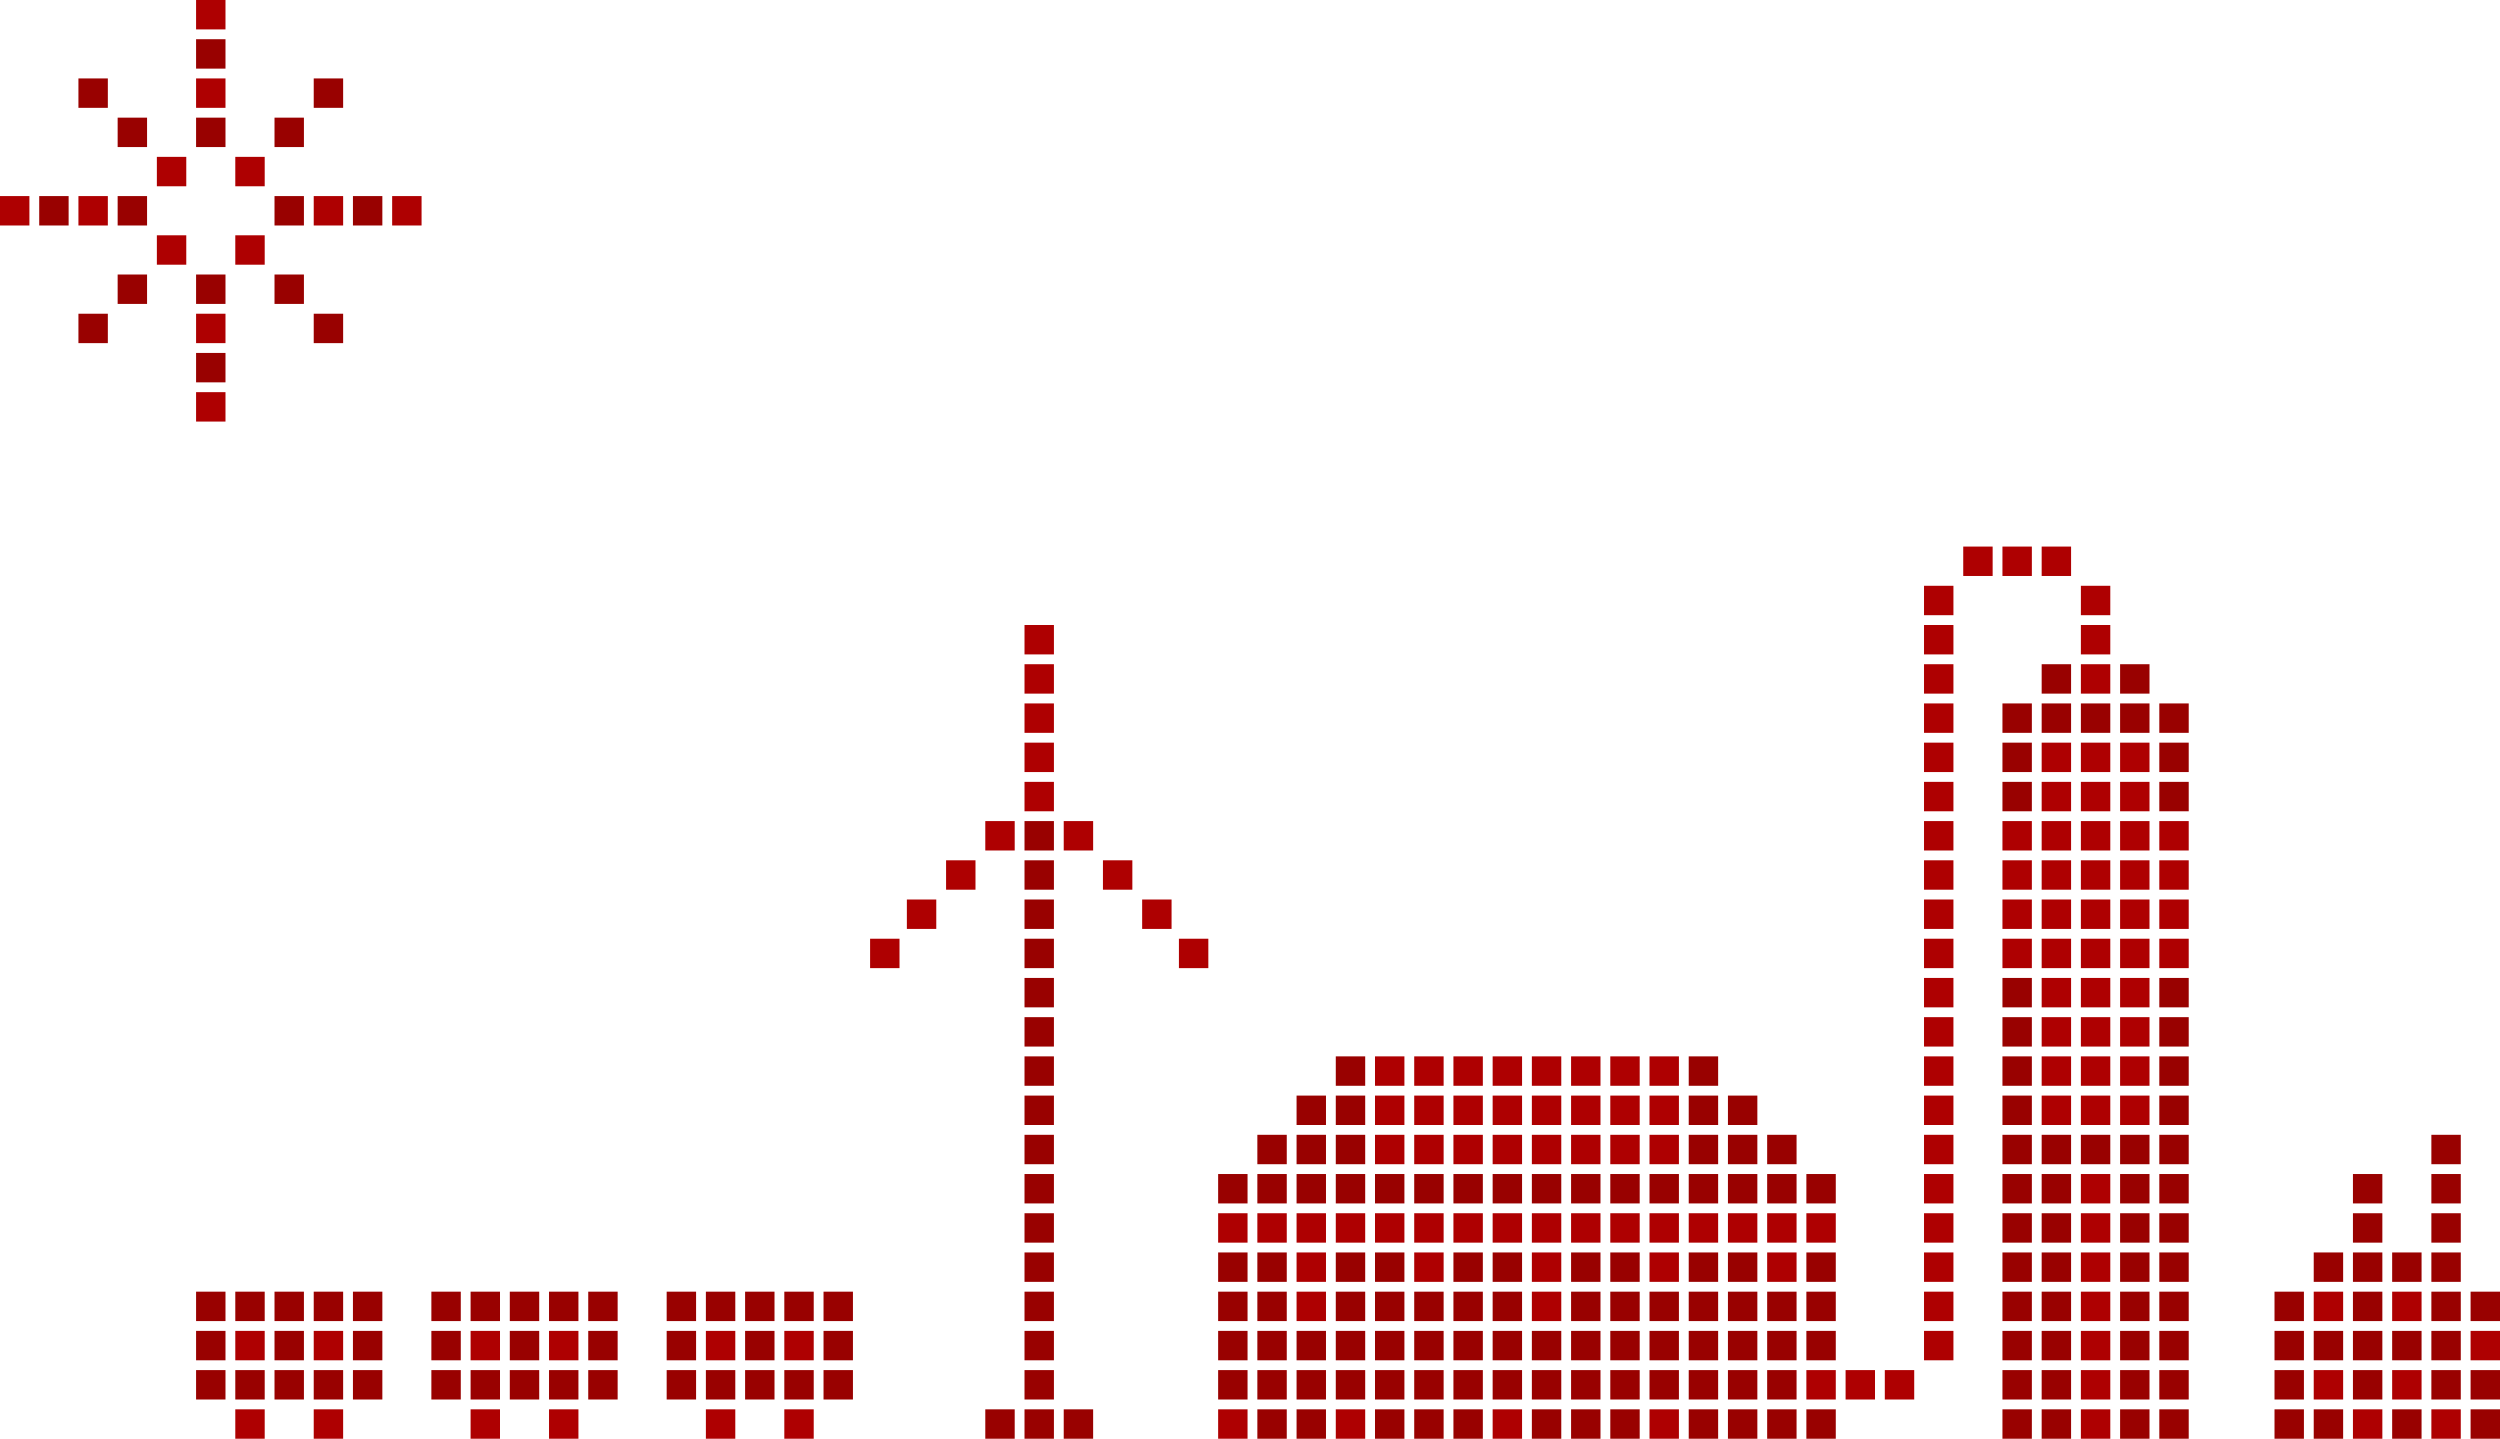<svg width="1020" height="587" viewBox="0 0 1020 587" fill="none" xmlns="http://www.w3.org/2000/svg">
<rect x="80" y="16" width="12" height="12" fill="#990100"/>
<rect x="80" width="12" height="12" fill="#AE0001"/>
<rect x="48" y="48" width="12" height="12" fill="#990100"/>
<rect x="80" y="48" width="12" height="12" fill="#990100"/>
<rect x="112" y="48" width="12" height="12" fill="#990100"/>
<rect x="16" y="80" width="12" height="12" fill="#990100"/>
<rect y="80" width="12" height="12" fill="#AE0001"/>
<rect x="32" y="80" width="12" height="12" fill="#AE0001"/>
<rect x="48" y="80" width="12" height="12" fill="#990100"/>
<rect x="112" y="80" width="12" height="12" fill="#990100"/>
<rect x="128" y="80" width="12" height="12" fill="#AE0001"/>
<rect x="144" y="80" width="12" height="12" fill="#990100"/>
<rect x="160" y="80" width="12" height="12" fill="#AE0001"/>
<rect x="80" y="112" width="12" height="12" fill="#990100"/>
<rect x="112" y="112" width="12" height="12" fill="#990100"/>
<rect x="32" y="128" width="12" height="12" fill="#990100"/>
<rect x="80" y="144" width="12" height="12" fill="#990100"/>
<rect x="80" y="160" width="12" height="12" fill="#AE0001"/>
<rect x="32" y="32" width="12" height="12" fill="#990100"/>
<rect x="80" y="32" width="12" height="12" fill="#AE0001"/>
<rect x="128" y="32" width="12" height="12" fill="#990100"/>
<rect x="64" y="64" width="12" height="12" fill="#AE0001"/>
<rect x="96" y="64" width="12" height="12" fill="#AE0001"/>
<rect x="64" y="96" width="12" height="12" fill="#AE0001"/>
<rect x="96" y="96" width="12" height="12" fill="#AE0001"/>
<rect x="48" y="112" width="12" height="12" fill="#990100"/>
<rect x="80" y="128" width="12" height="12" fill="#AE0001"/>
<rect x="128" y="128" width="12" height="12" fill="#990100"/>
<rect x="176" y="527" width="12" height="12" fill="#990100"/>
<rect x="192" y="527" width="12" height="12" fill="#990100"/>
<rect x="208" y="527" width="12" height="12" fill="#990100"/>
<rect x="224" y="527" width="12" height="12" fill="#990100"/>
<rect x="240" y="527" width="12" height="12" fill="#990100"/>
<rect x="176" y="559" width="12" height="12" fill="#990100"/>
<rect x="192" y="559" width="12" height="12" fill="#990100"/>
<rect x="208" y="559" width="12" height="12" fill="#990100"/>
<rect x="224" y="559" width="12" height="12" fill="#990100"/>
<rect x="240" y="559" width="12" height="12" fill="#990100"/>
<rect x="176" y="543" width="12" height="12" fill="#990100"/>
<rect x="192" y="543" width="12" height="12" fill="#AE0001"/>
<rect x="208" y="543" width="12" height="12" fill="#990100"/>
<rect x="224" y="543" width="12" height="12" fill="#AE0001"/>
<rect x="240" y="543" width="12" height="12" fill="#990100"/>
<rect x="192" y="575" width="12" height="12" fill="#AE0001"/>
<rect x="224" y="575" width="12" height="12" fill="#AE0001"/>
<rect x="272" y="527" width="12" height="12" fill="#990100"/>
<rect x="288" y="527" width="12" height="12" fill="#990100"/>
<rect x="304" y="527" width="12" height="12" fill="#990100"/>
<rect x="320" y="527" width="12" height="12" fill="#990100"/>
<rect x="336" y="527" width="12" height="12" fill="#990100"/>
<rect x="272" y="559" width="12" height="12" fill="#990100"/>
<rect x="288" y="559" width="12" height="12" fill="#990100"/>
<rect x="304" y="559" width="12" height="12" fill="#990100"/>
<rect x="320" y="559" width="12" height="12" fill="#990100"/>
<rect x="336" y="559" width="12" height="12" fill="#990100"/>
<rect x="272" y="543" width="12" height="12" fill="#990100"/>
<rect x="288" y="543" width="12" height="12" fill="#AE0001"/>
<rect x="304" y="543" width="12" height="12" fill="#990100"/>
<rect x="320" y="543" width="12" height="12" fill="#AE0001"/>
<rect x="336" y="543" width="12" height="12" fill="#990100"/>
<rect x="288" y="575" width="12" height="12" fill="#AE0001"/>
<rect x="320" y="575" width="12" height="12" fill="#AE0001"/>
<rect x="80" y="527" width="12" height="12" fill="#990100"/>
<rect x="96" y="527" width="12" height="12" fill="#990100"/>
<rect x="112" y="527" width="12" height="12" fill="#990100"/>
<rect x="128" y="527" width="12" height="12" fill="#990100"/>
<rect x="144" y="527" width="12" height="12" fill="#990100"/>
<rect x="80" y="559" width="12" height="12" fill="#990100"/>
<rect x="96" y="559" width="12" height="12" fill="#990100"/>
<rect x="112" y="559" width="12" height="12" fill="#990100"/>
<rect x="128" y="559" width="12" height="12" fill="#990100"/>
<rect x="144" y="559" width="12" height="12" fill="#990100"/>
<rect x="80" y="543" width="12" height="12" fill="#990100"/>
<rect x="96" y="543" width="12" height="12" fill="#AE0001"/>
<rect x="112" y="543" width="12" height="12" fill="#990100"/>
<rect x="128" y="543" width="12" height="12" fill="#AE0001"/>
<rect x="144" y="543" width="12" height="12" fill="#990100"/>
<rect x="96" y="575" width="12" height="12" fill="#AE0001"/>
<rect x="128" y="575" width="12" height="12" fill="#AE0001"/>
<rect x="418" y="271" width="12" height="12" fill="#AE0001"/>
<rect x="418" y="255" width="12" height="12" fill="#AE0001"/>
<rect x="418" y="303" width="12" height="12" fill="#AE0001"/>
<rect x="402" y="335" width="12" height="12" fill="#AE0001"/>
<rect x="418" y="335" width="12" height="12" fill="#990100"/>
<rect x="434" y="335" width="12" height="12" fill="#AE0001"/>
<rect x="370" y="367" width="12" height="12" fill="#AE0001"/>
<rect x="355" y="383" width="12" height="12" fill="#AE0001"/>
<rect x="418" y="367" width="12" height="12" fill="#990100"/>
<rect x="466" y="367" width="12" height="12" fill="#AE0001"/>
<rect x="481" y="383" width="12" height="12" fill="#AE0001"/>
<rect x="418" y="399" width="12" height="12" fill="#990100"/>
<rect x="418" y="431" width="12" height="12" fill="#990100"/>
<rect x="418" y="463" width="12" height="12" fill="#990100"/>
<rect x="418" y="527" width="12" height="12" fill="#990100"/>
<rect x="418" y="495" width="12" height="12" fill="#990100"/>
<rect x="418" y="559" width="12" height="12" fill="#990100"/>
<rect x="418" y="287" width="12" height="12" fill="#AE0001"/>
<rect x="418" y="319" width="12" height="12" fill="#AE0001"/>
<rect x="386" y="351" width="12" height="12" fill="#AE0001"/>
<rect x="418" y="351" width="12" height="12" fill="#990100"/>
<rect x="450" y="351" width="12" height="12" fill="#AE0001"/>
<rect x="418" y="383" width="12" height="12" fill="#990100"/>
<rect x="418" y="415" width="12" height="12" fill="#990100"/>
<rect x="418" y="447" width="12" height="12" fill="#990100"/>
<rect x="418" y="479" width="12" height="12" fill="#990100"/>
<rect x="418" y="543" width="12" height="12" fill="#990100"/>
<rect x="418" y="511" width="12" height="12" fill="#990100"/>
<rect x="402" y="575" width="12" height="12" fill="#990100"/>
<rect x="418" y="575" width="12" height="12" fill="#990100"/>
<rect x="434" y="575" width="12" height="12" fill="#990100"/>
<rect x="833" y="271" width="12" height="12" fill="#990100"/>
<rect x="801" y="223" width="12" height="12" fill="#AE0001"/>
<rect x="849" y="271" width="12" height="12" fill="#AE0001"/>
<rect x="817" y="223" width="12" height="12" fill="#AE0001"/>
<rect x="865" y="271" width="12" height="12" fill="#990100"/>
<rect x="833" y="223" width="12" height="12" fill="#AE0001"/>
<rect x="833" y="303" width="12" height="12" fill="#AE0001"/>
<rect x="849" y="303" width="12" height="12" fill="#AE0001"/>
<rect x="849" y="255" width="12" height="12" fill="#AE0001"/>
<rect x="865" y="303" width="12" height="12" fill="#AE0001"/>
<rect x="881" y="303" width="12" height="12" fill="#990100"/>
<rect x="817" y="303" width="12" height="12" fill="#990100"/>
<rect x="785" y="303" width="12" height="12" fill="#AE0001"/>
<rect x="833" y="335" width="12" height="12" fill="#AE0001"/>
<rect x="849" y="335" width="12" height="12" fill="#AE0001"/>
<rect x="865" y="335" width="12" height="12" fill="#AE0001"/>
<rect x="881" y="335" width="12" height="12" fill="#AE0001"/>
<rect x="817" y="335" width="12" height="12" fill="#AE0001"/>
<rect x="785" y="335" width="12" height="12" fill="#AE0001"/>
<rect x="785" y="255" width="12" height="12" fill="#AE0001"/>
<rect x="833" y="367" width="12" height="12" fill="#AE0001"/>
<rect x="849" y="367" width="12" height="12" fill="#AE0001"/>
<rect x="865" y="367" width="12" height="12" fill="#AE0001"/>
<rect x="881" y="367" width="12" height="12" fill="#AE0001"/>
<rect x="817" y="367" width="12" height="12" fill="#AE0001"/>
<rect x="785" y="367" width="12" height="12" fill="#AE0001"/>
<rect x="833" y="399" width="12" height="12" fill="#AE0001"/>
<rect x="849" y="399" width="12" height="12" fill="#AE0001"/>
<rect x="865" y="399" width="12" height="12" fill="#AE0001"/>
<rect x="881" y="399" width="12" height="12" fill="#990100"/>
<rect x="817" y="399" width="12" height="12" fill="#990100"/>
<rect x="785" y="399" width="12" height="12" fill="#AE0001"/>
<rect x="545" y="431" width="12" height="12" fill="#990100"/>
<rect x="561" y="431" width="12" height="12" fill="#AE0001"/>
<rect x="577" y="431" width="12" height="12" fill="#AE0001"/>
<rect x="833" y="431" width="12" height="12" fill="#AE0001"/>
<rect x="593" y="431" width="12" height="12" fill="#AE0001"/>
<rect x="849" y="431" width="12" height="12" fill="#AE0001"/>
<rect x="609" y="431" width="12" height="12" fill="#AE0001"/>
<rect x="865" y="431" width="12" height="12" fill="#AE0001"/>
<rect x="625" y="431" width="12" height="12" fill="#AE0001"/>
<rect x="881" y="431" width="12" height="12" fill="#990100"/>
<rect x="641" y="431" width="12" height="12" fill="#AE0001"/>
<rect x="657" y="431" width="12" height="12" fill="#AE0001"/>
<rect x="673" y="431" width="12" height="12" fill="#AE0001"/>
<rect x="689" y="431" width="12" height="12" fill="#990100"/>
<rect x="817" y="431" width="12" height="12" fill="#990100"/>
<rect x="785" y="431" width="12" height="12" fill="#AE0001"/>
<rect x="513" y="463" width="12" height="12" fill="#990100"/>
<rect x="529" y="463" width="12" height="12" fill="#990100"/>
<rect x="545" y="463" width="12" height="12" fill="#990100"/>
<rect x="561" y="463" width="12" height="12" fill="#AE0001"/>
<rect x="577" y="463" width="12" height="12" fill="#AE0001"/>
<rect x="833" y="463" width="12" height="12" fill="#990100"/>
<rect x="593" y="463" width="12" height="12" fill="#AE0001"/>
<rect x="849" y="463" width="12" height="12" fill="#990100"/>
<rect x="609" y="463" width="12" height="12" fill="#AE0001"/>
<rect x="865" y="463" width="12" height="12" fill="#990100"/>
<rect x="625" y="463" width="12" height="12" fill="#AE0001"/>
<rect x="881" y="463" width="12" height="12" fill="#990100"/>
<rect x="641" y="463" width="12" height="12" fill="#AE0001"/>
<rect x="657" y="463" width="12" height="12" fill="#AE0001"/>
<rect x="673" y="463" width="12" height="12" fill="#AE0001"/>
<rect x="689" y="463" width="12" height="12" fill="#990100"/>
<rect x="705" y="463" width="12" height="12" fill="#990100"/>
<rect x="721" y="463" width="12" height="12" fill="#990100"/>
<rect x="817" y="463" width="12" height="12" fill="#990100"/>
<rect x="785" y="463" width="12" height="12" fill="#AE0001"/>
<rect x="497" y="527" width="12" height="12" fill="#990100"/>
<rect x="513" y="527" width="12" height="12" fill="#990100"/>
<rect x="529" y="527" width="12" height="12" fill="#AE0001"/>
<rect x="545" y="527" width="12" height="12" fill="#990100"/>
<rect x="561" y="527" width="12" height="12" fill="#990100"/>
<rect x="577" y="527" width="12" height="12" fill="#990100"/>
<rect x="833" y="527" width="12" height="12" fill="#990100"/>
<rect x="593" y="527" width="12" height="12" fill="#990100"/>
<rect x="849" y="527" width="12" height="12" fill="#AE0001"/>
<rect x="609" y="527" width="12" height="12" fill="#990100"/>
<rect x="865" y="527" width="12" height="12" fill="#990100"/>
<rect x="625" y="527" width="12" height="12" fill="#AE0001"/>
<rect x="881" y="527" width="12" height="12" fill="#990100"/>
<rect x="641" y="527" width="12" height="12" fill="#990100"/>
<rect x="657" y="527" width="12" height="12" fill="#990100"/>
<rect x="928" y="527" width="12" height="12" fill="#990100"/>
<rect x="673" y="527" width="12" height="12" fill="#990100"/>
<rect x="944" y="527" width="12" height="12" fill="#AE0001"/>
<rect x="689" y="527" width="12" height="12" fill="#990100"/>
<rect x="960" y="527" width="12" height="12" fill="#990100"/>
<rect x="705" y="527" width="12" height="12" fill="#990100"/>
<rect x="976" y="527" width="12" height="12" fill="#AE0001"/>
<rect x="721" y="527" width="12" height="12" fill="#990100"/>
<rect x="992" y="527" width="12" height="12" fill="#990100"/>
<rect x="737" y="527" width="12" height="12" fill="#990100"/>
<rect x="1008" y="527" width="12" height="12" fill="#990100"/>
<rect x="817" y="527" width="12" height="12" fill="#990100"/>
<rect x="785" y="527" width="12" height="12" fill="#AE0001"/>
<rect x="497" y="495" width="12" height="12" fill="#AE0001"/>
<rect x="513" y="495" width="12" height="12" fill="#AE0001"/>
<rect x="529" y="495" width="12" height="12" fill="#AE0001"/>
<rect x="545" y="495" width="12" height="12" fill="#AE0001"/>
<rect x="561" y="495" width="12" height="12" fill="#AE0001"/>
<rect x="577" y="495" width="12" height="12" fill="#AE0001"/>
<rect x="833" y="495" width="12" height="12" fill="#990100"/>
<rect x="593" y="495" width="12" height="12" fill="#AE0001"/>
<rect x="849" y="495" width="12" height="12" fill="#AE0001"/>
<rect x="609" y="495" width="12" height="12" fill="#AE0001"/>
<rect x="865" y="495" width="12" height="12" fill="#990100"/>
<rect x="625" y="495" width="12" height="12" fill="#AE0001"/>
<rect x="881" y="495" width="12" height="12" fill="#990100"/>
<rect x="641" y="495" width="12" height="12" fill="#AE0001"/>
<rect x="657" y="495" width="12" height="12" fill="#AE0001"/>
<rect x="673" y="495" width="12" height="12" fill="#AE0001"/>
<rect x="689" y="495" width="12" height="12" fill="#AE0001"/>
<rect x="705" y="495" width="12" height="12" fill="#AE0001"/>
<rect x="721" y="495" width="12" height="12" fill="#AE0001"/>
<rect x="737" y="495" width="12" height="12" fill="#AE0001"/>
<rect x="817" y="495" width="12" height="12" fill="#990100"/>
<rect x="785" y="495" width="12" height="12" fill="#AE0001"/>
<rect x="497" y="559" width="12" height="12" fill="#990100"/>
<rect x="513" y="559" width="12" height="12" fill="#990100"/>
<rect x="529" y="559" width="12" height="12" fill="#990100"/>
<rect x="545" y="559" width="12" height="12" fill="#990100"/>
<rect x="561" y="559" width="12" height="12" fill="#990100"/>
<rect x="577" y="559" width="12" height="12" fill="#990100"/>
<rect x="833" y="559" width="12" height="12" fill="#990100"/>
<rect x="593" y="559" width="12" height="12" fill="#990100"/>
<rect x="849" y="559" width="12" height="12" fill="#AE0001"/>
<rect x="609" y="559" width="12" height="12" fill="#990100"/>
<rect x="865" y="559" width="12" height="12" fill="#990100"/>
<rect x="625" y="559" width="12" height="12" fill="#990100"/>
<rect x="881" y="559" width="12" height="12" fill="#990100"/>
<rect x="641" y="559" width="12" height="12" fill="#990100"/>
<rect x="657" y="559" width="12" height="12" fill="#990100"/>
<rect x="928" y="559" width="12" height="12" fill="#990100"/>
<rect x="673" y="559" width="12" height="12" fill="#990100"/>
<rect x="944" y="559" width="12" height="12" fill="#AE0001"/>
<rect x="689" y="559" width="12" height="12" fill="#990100"/>
<rect x="960" y="559" width="12" height="12" fill="#990100"/>
<rect x="960" y="479" width="12" height="12" fill="#990100"/>
<rect x="705" y="559" width="12" height="12" fill="#990100"/>
<rect x="976" y="559" width="12" height="12" fill="#AE0001"/>
<rect x="721" y="559" width="12" height="12" fill="#990100"/>
<rect x="753" y="559" width="12" height="12" fill="#AE0001"/>
<rect x="992" y="559" width="12" height="12" fill="#990100"/>
<rect x="992" y="479" width="12" height="12" fill="#990100"/>
<rect x="737" y="559" width="12" height="12" fill="#AE0001"/>
<rect x="769" y="559" width="12" height="12" fill="#AE0001"/>
<rect x="1008" y="559" width="12" height="12" fill="#990100"/>
<rect x="817" y="559" width="12" height="12" fill="#990100"/>
<rect x="833" y="287" width="12" height="12" fill="#990100"/>
<rect x="849" y="287" width="12" height="12" fill="#990100"/>
<rect x="849" y="239" width="12" height="12" fill="#AE0001"/>
<rect x="865" y="287" width="12" height="12" fill="#990100"/>
<rect x="881" y="287" width="12" height="12" fill="#990100"/>
<rect x="817" y="287" width="12" height="12" fill="#990100"/>
<rect x="785" y="287" width="12" height="12" fill="#AE0001"/>
<rect x="833" y="319" width="12" height="12" fill="#AE0001"/>
<rect x="849" y="319" width="12" height="12" fill="#AE0001"/>
<rect x="865" y="319" width="12" height="12" fill="#AE0001"/>
<rect x="881" y="319" width="12" height="12" fill="#990100"/>
<rect x="817" y="319" width="12" height="12" fill="#990100"/>
<rect x="785" y="319" width="12" height="12" fill="#AE0001"/>
<rect x="785" y="239" width="12" height="12" fill="#AE0001"/>
<rect x="833" y="351" width="12" height="12" fill="#AE0001"/>
<rect x="849" y="351" width="12" height="12" fill="#AE0001"/>
<rect x="865" y="351" width="12" height="12" fill="#AE0001"/>
<rect x="881" y="351" width="12" height="12" fill="#AE0001"/>
<rect x="817" y="351" width="12" height="12" fill="#AE0001"/>
<rect x="785" y="351" width="12" height="12" fill="#AE0001"/>
<rect x="785" y="271" width="12" height="12" fill="#AE0001"/>
<rect x="833" y="383" width="12" height="12" fill="#AE0001"/>
<rect x="849" y="383" width="12" height="12" fill="#AE0001"/>
<rect x="865" y="383" width="12" height="12" fill="#AE0001"/>
<rect x="881" y="383" width="12" height="12" fill="#AE0001"/>
<rect x="817" y="383" width="12" height="12" fill="#AE0001"/>
<rect x="785" y="383" width="12" height="12" fill="#AE0001"/>
<rect x="833" y="415" width="12" height="12" fill="#AE0001"/>
<rect x="849" y="415" width="12" height="12" fill="#AE0001"/>
<rect x="865" y="415" width="12" height="12" fill="#AE0001"/>
<rect x="881" y="415" width="12" height="12" fill="#990100"/>
<rect x="817" y="415" width="12" height="12" fill="#990100"/>
<rect x="785" y="415" width="12" height="12" fill="#AE0001"/>
<rect x="529" y="447" width="12" height="12" fill="#990100"/>
<rect x="545" y="447" width="12" height="12" fill="#990100"/>
<rect x="561" y="447" width="12" height="12" fill="#AE0001"/>
<rect x="577" y="447" width="12" height="12" fill="#AE0001"/>
<rect x="833" y="447" width="12" height="12" fill="#AE0001"/>
<rect x="593" y="447" width="12" height="12" fill="#AE0001"/>
<rect x="849" y="447" width="12" height="12" fill="#AE0001"/>
<rect x="609" y="447" width="12" height="12" fill="#AE0001"/>
<rect x="865" y="447" width="12" height="12" fill="#AE0001"/>
<rect x="625" y="447" width="12" height="12" fill="#AE0001"/>
<rect x="881" y="447" width="12" height="12" fill="#990100"/>
<rect x="641" y="447" width="12" height="12" fill="#AE0001"/>
<rect x="657" y="447" width="12" height="12" fill="#AE0001"/>
<rect x="673" y="447" width="12" height="12" fill="#AE0001"/>
<rect x="689" y="447" width="12" height="12" fill="#990100"/>
<rect x="705" y="447" width="12" height="12" fill="#990100"/>
<rect x="817" y="447" width="12" height="12" fill="#990100"/>
<rect x="785" y="447" width="12" height="12" fill="#AE0001"/>
<rect x="497" y="479" width="12" height="12" fill="#990100"/>
<rect x="513" y="479" width="12" height="12" fill="#990100"/>
<rect x="529" y="479" width="12" height="12" fill="#990100"/>
<rect x="545" y="479" width="12" height="12" fill="#990100"/>
<rect x="561" y="479" width="12" height="12" fill="#990100"/>
<rect x="577" y="479" width="12" height="12" fill="#990100"/>
<rect x="833" y="479" width="12" height="12" fill="#990100"/>
<rect x="593" y="479" width="12" height="12" fill="#990100"/>
<rect x="849" y="479" width="12" height="12" fill="#AE0001"/>
<rect x="609" y="479" width="12" height="12" fill="#990100"/>
<rect x="865" y="479" width="12" height="12" fill="#990100"/>
<rect x="625" y="479" width="12" height="12" fill="#990100"/>
<rect x="881" y="479" width="12" height="12" fill="#990100"/>
<rect x="641" y="479" width="12" height="12" fill="#990100"/>
<rect x="657" y="479" width="12" height="12" fill="#990100"/>
<rect x="673" y="479" width="12" height="12" fill="#990100"/>
<rect x="689" y="479" width="12" height="12" fill="#990100"/>
<rect x="705" y="479" width="12" height="12" fill="#990100"/>
<rect x="721" y="479" width="12" height="12" fill="#990100"/>
<rect x="737" y="479" width="12" height="12" fill="#990100"/>
<rect x="817" y="479" width="12" height="12" fill="#990100"/>
<rect x="785" y="479" width="12" height="12" fill="#AE0001"/>
<rect x="497" y="543" width="12" height="12" fill="#990100"/>
<rect x="513" y="543" width="12" height="12" fill="#990100"/>
<rect x="529" y="543" width="12" height="12" fill="#990100"/>
<rect x="545" y="543" width="12" height="12" fill="#990100"/>
<rect x="561" y="543" width="12" height="12" fill="#990100"/>
<rect x="577" y="543" width="12" height="12" fill="#990100"/>
<rect x="833" y="543" width="12" height="12" fill="#990100"/>
<rect x="593" y="543" width="12" height="12" fill="#990100"/>
<rect x="849" y="543" width="12" height="12" fill="#AE0001"/>
<rect x="609" y="543" width="12" height="12" fill="#990100"/>
<rect x="865" y="543" width="12" height="12" fill="#990100"/>
<rect x="625" y="543" width="12" height="12" fill="#990100"/>
<rect x="881" y="543" width="12" height="12" fill="#990100"/>
<rect x="641" y="543" width="12" height="12" fill="#990100"/>
<rect x="657" y="543" width="12" height="12" fill="#990100"/>
<rect x="928" y="543" width="12" height="12" fill="#990100"/>
<rect x="673" y="543" width="12" height="12" fill="#990100"/>
<rect x="944" y="543" width="12" height="12" fill="#990100"/>
<rect x="689" y="543" width="12" height="12" fill="#990100"/>
<rect x="960" y="543" width="12" height="12" fill="#990100"/>
<rect x="705" y="543" width="12" height="12" fill="#990100"/>
<rect x="976" y="543" width="12" height="12" fill="#990100"/>
<rect x="721" y="543" width="12" height="12" fill="#990100"/>
<rect x="992" y="543" width="12" height="12" fill="#990100"/>
<rect x="992" y="463" width="12" height="12" fill="#990100"/>
<rect x="737" y="543" width="12" height="12" fill="#990100"/>
<rect x="1008" y="543" width="12" height="12" fill="#AE0001"/>
<rect x="817" y="543" width="12" height="12" fill="#990100"/>
<rect x="785" y="543" width="12" height="12" fill="#AE0001"/>
<rect x="497" y="511" width="12" height="12" fill="#990100"/>
<rect x="513" y="511" width="12" height="12" fill="#990100"/>
<rect x="529" y="511" width="12" height="12" fill="#AE0001"/>
<rect x="545" y="511" width="12" height="12" fill="#990100"/>
<rect x="561" y="511" width="12" height="12" fill="#990100"/>
<rect x="577" y="511" width="12" height="12" fill="#AE0001"/>
<rect x="833" y="511" width="12" height="12" fill="#990100"/>
<rect x="593" y="511" width="12" height="12" fill="#990100"/>
<rect x="849" y="511" width="12" height="12" fill="#AE0001"/>
<rect x="609" y="511" width="12" height="12" fill="#990100"/>
<rect x="865" y="511" width="12" height="12" fill="#990100"/>
<rect x="625" y="511" width="12" height="12" fill="#AE0001"/>
<rect x="881" y="511" width="12" height="12" fill="#990100"/>
<rect x="641" y="511" width="12" height="12" fill="#990100"/>
<rect x="657" y="511" width="12" height="12" fill="#990100"/>
<rect x="673" y="511" width="12" height="12" fill="#AE0001"/>
<rect x="944" y="511" width="12" height="12" fill="#990100"/>
<rect x="689" y="511" width="12" height="12" fill="#990100"/>
<rect x="960" y="511" width="12" height="12" fill="#990100"/>
<rect x="705" y="511" width="12" height="12" fill="#990100"/>
<rect x="976" y="511" width="12" height="12" fill="#990100"/>
<rect x="721" y="511" width="12" height="12" fill="#AE0001"/>
<rect x="992" y="511" width="12" height="12" fill="#990100"/>
<rect x="737" y="511" width="12" height="12" fill="#990100"/>
<rect x="817" y="511" width="12" height="12" fill="#990100"/>
<rect x="785" y="511" width="12" height="12" fill="#AE0001"/>
<rect x="497" y="575" width="12" height="12" fill="#AE0001"/>
<rect x="513" y="575" width="12" height="12" fill="#990100"/>
<rect x="529" y="575" width="12" height="12" fill="#990100"/>
<rect x="545" y="575" width="12" height="12" fill="#AE0001"/>
<rect x="561" y="575" width="12" height="12" fill="#990100"/>
<rect x="577" y="575" width="12" height="12" fill="#990100"/>
<rect x="833" y="575" width="12" height="12" fill="#990100"/>
<rect x="593" y="575" width="12" height="12" fill="#990100"/>
<rect x="849" y="575" width="12" height="12" fill="#AE0001"/>
<rect x="609" y="575" width="12" height="12" fill="#AE0001"/>
<rect x="865" y="575" width="12" height="12" fill="#990100"/>
<rect x="625" y="575" width="12" height="12" fill="#990100"/>
<rect x="881" y="575" width="12" height="12" fill="#990100"/>
<rect x="641" y="575" width="12" height="12" fill="#990100"/>
<rect x="657" y="575" width="12" height="12" fill="#990100"/>
<rect x="928" y="575" width="12" height="12" fill="#990100"/>
<rect x="673" y="575" width="12" height="12" fill="#AE0001"/>
<rect x="944" y="575" width="12" height="12" fill="#990100"/>
<rect x="689" y="575" width="12" height="12" fill="#990100"/>
<rect x="960" y="575" width="12" height="12" fill="#AE0001"/>
<rect x="960" y="495" width="12" height="12" fill="#990100"/>
<rect x="705" y="575" width="12" height="12" fill="#990100"/>
<rect x="976" y="575" width="12" height="12" fill="#990100"/>
<rect x="721" y="575" width="12" height="12" fill="#990100"/>
<rect x="992" y="575" width="12" height="12" fill="#AE0001"/>
<rect x="992" y="495" width="12" height="12" fill="#990100"/>
<rect x="737" y="575" width="12" height="12" fill="#990100"/>
<rect x="1008" y="575" width="12" height="12" fill="#990100"/>
<rect x="817" y="575" width="12" height="12" fill="#990100"/>
</svg>
